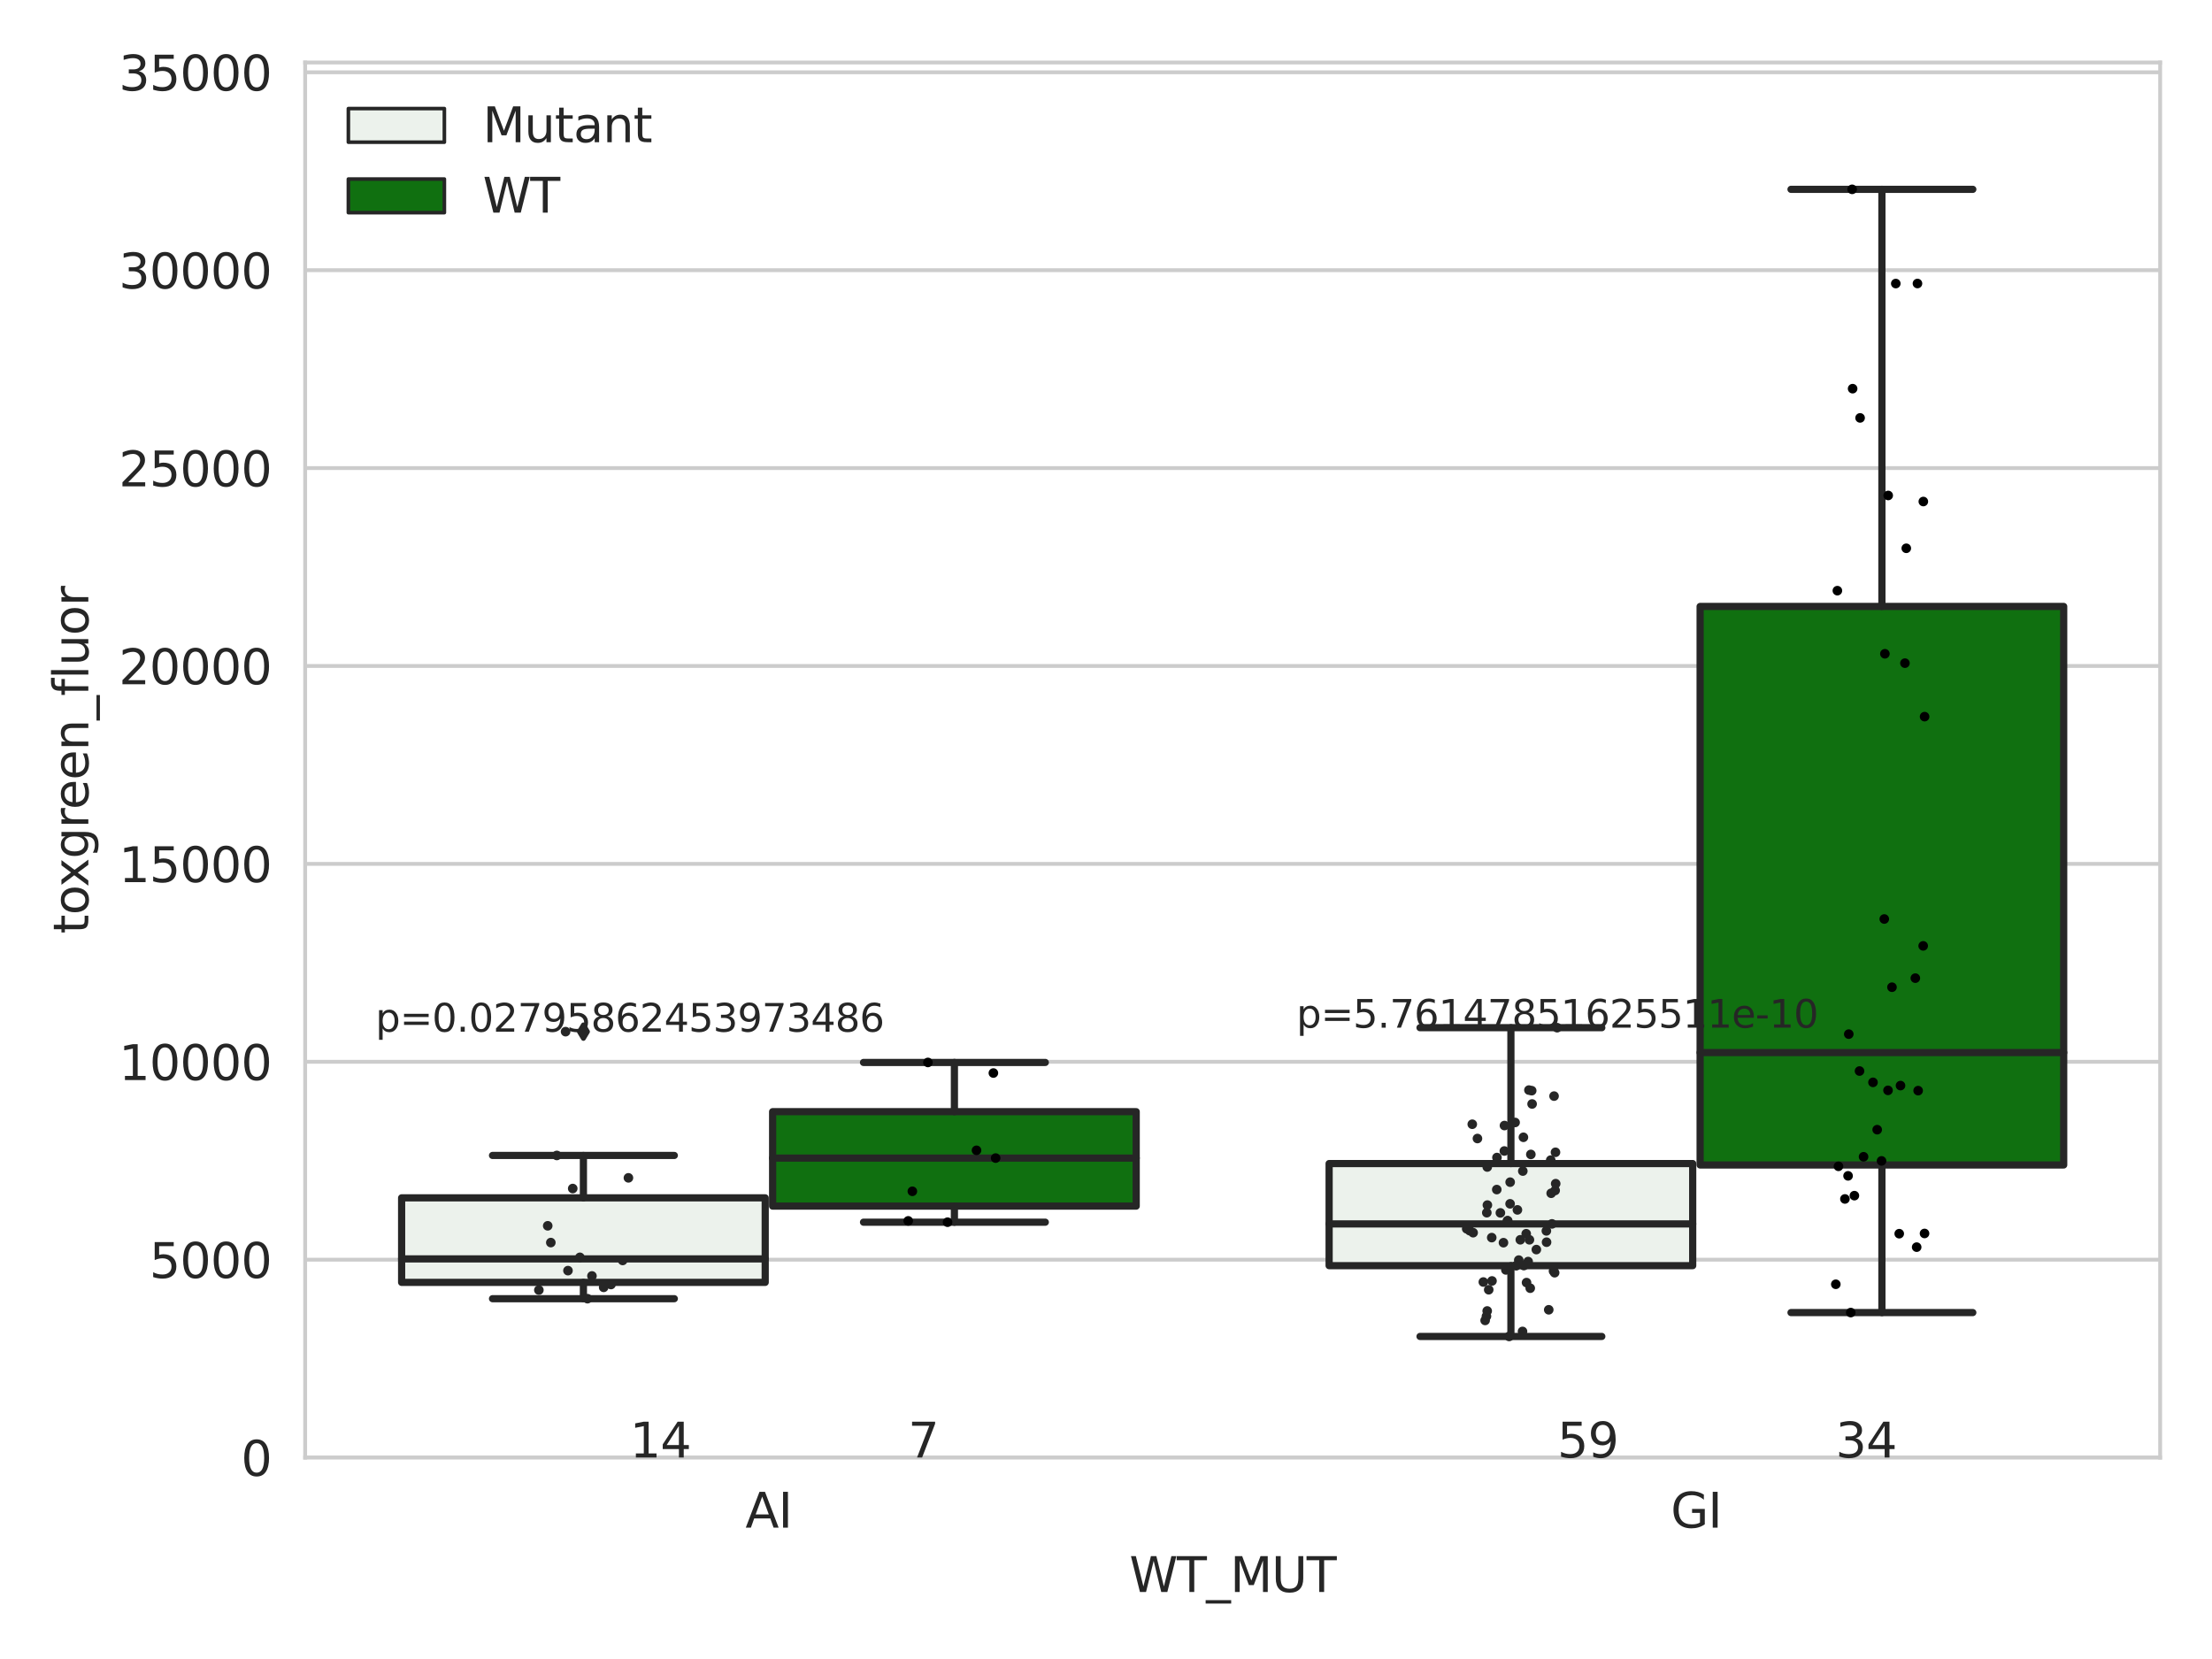 <?xml version="1.0" encoding="utf-8" standalone="no"?>
<!DOCTYPE svg PUBLIC "-//W3C//DTD SVG 1.1//EN"
  "http://www.w3.org/Graphics/SVG/1.1/DTD/svg11.dtd">
<svg xmlns:xlink="http://www.w3.org/1999/xlink" width="460.8pt" height="345.6pt" viewBox="0 0 460.8 345.6" xmlns="http://www.w3.org/2000/svg" version="1.1">
 <defs>
  <style type="text/css">*{stroke-linejoin: round; stroke-linecap: butt}</style>
 </defs>
 <g id="figure_1">
  <g id="patch_1">
   <path d="M 0 345.6 
L 460.8 345.6 
L 460.8 0 
L 0 0 
z
" style="fill: #ffffff"/>
  </g>
  <g id="axes_1">
   <g id="patch_2">
    <path d="M 63.571 303.64 
L 450 303.64 
L 450 13.022 
L 63.571 13.022 
z
" style="fill: #ffffff"/>
   </g>
   <g id="matplotlib.axis_1">
    <g id="xtick_1">
     <g id="text_1">
      <!-- AI -->
      <g style="fill: #262626" transform="translate(155.283 318.238) scale(0.1 -0.1)">
       <defs>
        <path id="DejaVuSans-41" d="M 2188 4044 
L 1331 1722 
L 3047 1722 
L 2188 4044 
z
M 1831 4666 
L 2547 4666 
L 4325 0 
L 3669 0 
L 3244 1197 
L 1141 1197 
L 716 0 
L 50 0 
L 1831 4666 
z
" transform="scale(0.016)"/>
        <path id="DejaVuSans-49" d="M 628 4666 
L 1259 4666 
L 1259 0 
L 628 0 
L 628 4666 
z
" transform="scale(0.016)"/>
       </defs>
       <use xlink:href="#DejaVuSans-41"/>
       <use xlink:href="#DejaVuSans-49" x="68.408"/>
      </g>
     </g>
    </g>
    <g id="xtick_2">
     <g id="text_2">
      <!-- GI -->
      <g style="fill: #262626" transform="translate(348.044 318.238) scale(0.1 -0.1)">
       <defs>
        <path id="DejaVuSans-47" d="M 3809 666 
L 3809 1919 
L 2778 1919 
L 2778 2438 
L 4434 2438 
L 4434 434 
Q 4069 175 3628 42 
Q 3188 -91 2688 -91 
Q 1594 -91 976 548 
Q 359 1188 359 2328 
Q 359 3472 976 4111 
Q 1594 4750 2688 4750 
Q 3144 4750 3555 4637 
Q 3966 4525 4313 4306 
L 4313 3634 
Q 3963 3931 3569 4081 
Q 3175 4231 2741 4231 
Q 1884 4231 1454 3753 
Q 1025 3275 1025 2328 
Q 1025 1384 1454 906 
Q 1884 428 2741 428 
Q 3075 428 3337 486 
Q 3600 544 3809 666 
z
" transform="scale(0.016)"/>
       </defs>
       <use xlink:href="#DejaVuSans-47"/>
       <use xlink:href="#DejaVuSans-49" x="77.49"/>
      </g>
     </g>
    </g>
    <g id="text_3">
     <!-- WT_MUT -->
     <g style="fill: #262626" transform="translate(235.261 331.638) scale(0.1 -0.1)">
      <defs>
       <path id="DejaVuSans-57" d="M 213 4666 
L 850 4666 
L 1831 722 
L 2809 4666 
L 3519 4666 
L 4500 722 
L 5478 4666 
L 6119 4666 
L 4947 0 
L 4153 0 
L 3169 4050 
L 2175 0 
L 1381 0 
L 213 4666 
z
" transform="scale(0.016)"/>
       <path id="DejaVuSans-54" d="M -19 4666 
L 3928 4666 
L 3928 4134 
L 2272 4134 
L 2272 0 
L 1638 0 
L 1638 4134 
L -19 4134 
L -19 4666 
z
" transform="scale(0.016)"/>
       <path id="DejaVuSans-5f" d="M 3263 -1063 
L 3263 -1509 
L -63 -1509 
L -63 -1063 
L 3263 -1063 
z
" transform="scale(0.016)"/>
       <path id="DejaVuSans-4d" d="M 628 4666 
L 1569 4666 
L 2759 1491 
L 3956 4666 
L 4897 4666 
L 4897 0 
L 4281 0 
L 4281 4097 
L 3078 897 
L 2444 897 
L 1241 4097 
L 1241 0 
L 628 0 
L 628 4666 
z
" transform="scale(0.016)"/>
       <path id="DejaVuSans-55" d="M 556 4666 
L 1191 4666 
L 1191 1831 
Q 1191 1081 1462 751 
Q 1734 422 2344 422 
Q 2950 422 3222 751 
Q 3494 1081 3494 1831 
L 3494 4666 
L 4128 4666 
L 4128 1753 
Q 4128 841 3676 375 
Q 3225 -91 2344 -91 
Q 1459 -91 1007 375 
Q 556 841 556 1753 
L 556 4666 
z
" transform="scale(0.016)"/>
      </defs>
      <use xlink:href="#DejaVuSans-57"/>
      <use xlink:href="#DejaVuSans-54" x="98.877"/>
      <use xlink:href="#DejaVuSans-5f" x="159.961"/>
      <use xlink:href="#DejaVuSans-4d" x="209.961"/>
      <use xlink:href="#DejaVuSans-55" x="296.24"/>
      <use xlink:href="#DejaVuSans-54" x="369.434"/>
     </g>
    </g>
   </g>
   <g id="matplotlib.axis_2">
    <g id="ytick_1">
     <g id="line2d_1">
      <path d="M 63.571 303.64 
L 450 303.64 
" clip-path="url(#pd5a8263019)" style="fill: none; stroke: #cccccc; stroke-width: 0.8; stroke-linecap: round"/>
     </g>
     <g id="text_4">
      <!-- 0 -->
      <g style="fill: #262626" transform="translate(50.209 307.439) scale(0.1 -0.1)">
       <defs>
        <path id="DejaVuSans-30" d="M 2034 4250 
Q 1547 4250 1301 3770 
Q 1056 3291 1056 2328 
Q 1056 1369 1301 889 
Q 1547 409 2034 409 
Q 2525 409 2770 889 
Q 3016 1369 3016 2328 
Q 3016 3291 2770 3770 
Q 2525 4250 2034 4250 
z
M 2034 4750 
Q 2819 4750 3233 4129 
Q 3647 3509 3647 2328 
Q 3647 1150 3233 529 
Q 2819 -91 2034 -91 
Q 1250 -91 836 529 
Q 422 1150 422 2328 
Q 422 3509 836 4129 
Q 1250 4750 2034 4750 
z
" transform="scale(0.016)"/>
       </defs>
       <use xlink:href="#DejaVuSans-30"/>
      </g>
     </g>
    </g>
    <g id="ytick_2">
     <g id="line2d_2">
      <path d="M 63.571 262.414 
L 450 262.414 
" clip-path="url(#pd5a8263019)" style="fill: none; stroke: #cccccc; stroke-width: 0.8; stroke-linecap: round"/>
     </g>
     <g id="text_5">
      <!-- 5000 -->
      <g style="fill: #262626" transform="translate(31.121 266.214) scale(0.1 -0.1)">
       <defs>
        <path id="DejaVuSans-35" d="M 691 4666 
L 3169 4666 
L 3169 4134 
L 1269 4134 
L 1269 2991 
Q 1406 3038 1543 3061 
Q 1681 3084 1819 3084 
Q 2600 3084 3056 2656 
Q 3513 2228 3513 1497 
Q 3513 744 3044 326 
Q 2575 -91 1722 -91 
Q 1428 -91 1123 -41 
Q 819 9 494 109 
L 494 744 
Q 775 591 1075 516 
Q 1375 441 1709 441 
Q 2250 441 2565 725 
Q 2881 1009 2881 1497 
Q 2881 1984 2565 2268 
Q 2250 2553 1709 2553 
Q 1456 2553 1204 2497 
Q 953 2441 691 2322 
L 691 4666 
z
" transform="scale(0.016)"/>
       </defs>
       <use xlink:href="#DejaVuSans-35"/>
       <use xlink:href="#DejaVuSans-30" x="63.623"/>
       <use xlink:href="#DejaVuSans-30" x="127.246"/>
       <use xlink:href="#DejaVuSans-30" x="190.869"/>
      </g>
     </g>
    </g>
    <g id="ytick_3">
     <g id="line2d_3">
      <path d="M 63.571 221.189 
L 450 221.189 
" clip-path="url(#pd5a8263019)" style="fill: none; stroke: #cccccc; stroke-width: 0.8; stroke-linecap: round"/>
     </g>
     <g id="text_6">
      <!-- 10000 -->
      <g style="fill: #262626" transform="translate(24.759 224.988) scale(0.1 -0.1)">
       <defs>
        <path id="DejaVuSans-31" d="M 794 531 
L 1825 531 
L 1825 4091 
L 703 3866 
L 703 4441 
L 1819 4666 
L 2450 4666 
L 2450 531 
L 3481 531 
L 3481 0 
L 794 0 
L 794 531 
z
" transform="scale(0.016)"/>
       </defs>
       <use xlink:href="#DejaVuSans-31"/>
       <use xlink:href="#DejaVuSans-30" x="63.623"/>
       <use xlink:href="#DejaVuSans-30" x="127.246"/>
       <use xlink:href="#DejaVuSans-30" x="190.869"/>
       <use xlink:href="#DejaVuSans-30" x="254.492"/>
      </g>
     </g>
    </g>
    <g id="ytick_4">
     <g id="line2d_4">
      <path d="M 63.571 179.963 
L 450 179.963 
" clip-path="url(#pd5a8263019)" style="fill: none; stroke: #cccccc; stroke-width: 0.8; stroke-linecap: round"/>
     </g>
     <g id="text_7">
      <!-- 15000 -->
      <g style="fill: #262626" transform="translate(24.759 183.762) scale(0.1 -0.1)">
       <use xlink:href="#DejaVuSans-31"/>
       <use xlink:href="#DejaVuSans-35" x="63.623"/>
       <use xlink:href="#DejaVuSans-30" x="127.246"/>
       <use xlink:href="#DejaVuSans-30" x="190.869"/>
       <use xlink:href="#DejaVuSans-30" x="254.492"/>
      </g>
     </g>
    </g>
    <g id="ytick_5">
     <g id="line2d_5">
      <path d="M 63.571 138.738 
L 450 138.738 
" clip-path="url(#pd5a8263019)" style="fill: none; stroke: #cccccc; stroke-width: 0.8; stroke-linecap: round"/>
     </g>
     <g id="text_8">
      <!-- 20000 -->
      <g style="fill: #262626" transform="translate(24.759 142.537) scale(0.1 -0.1)">
       <defs>
        <path id="DejaVuSans-32" d="M 1228 531 
L 3431 531 
L 3431 0 
L 469 0 
L 469 531 
Q 828 903 1448 1529 
Q 2069 2156 2228 2338 
Q 2531 2678 2651 2914 
Q 2772 3150 2772 3378 
Q 2772 3750 2511 3984 
Q 2250 4219 1831 4219 
Q 1534 4219 1204 4116 
Q 875 4013 500 3803 
L 500 4441 
Q 881 4594 1212 4672 
Q 1544 4750 1819 4750 
Q 2544 4750 2975 4387 
Q 3406 4025 3406 3419 
Q 3406 3131 3298 2873 
Q 3191 2616 2906 2266 
Q 2828 2175 2409 1742 
Q 1991 1309 1228 531 
z
" transform="scale(0.016)"/>
       </defs>
       <use xlink:href="#DejaVuSans-32"/>
       <use xlink:href="#DejaVuSans-30" x="63.623"/>
       <use xlink:href="#DejaVuSans-30" x="127.246"/>
       <use xlink:href="#DejaVuSans-30" x="190.869"/>
       <use xlink:href="#DejaVuSans-30" x="254.492"/>
      </g>
     </g>
    </g>
    <g id="ytick_6">
     <g id="line2d_6">
      <path d="M 63.571 97.512 
L 450 97.512 
" clip-path="url(#pd5a8263019)" style="fill: none; stroke: #cccccc; stroke-width: 0.8; stroke-linecap: round"/>
     </g>
     <g id="text_9">
      <!-- 25000 -->
      <g style="fill: #262626" transform="translate(24.759 101.311) scale(0.1 -0.1)">
       <use xlink:href="#DejaVuSans-32"/>
       <use xlink:href="#DejaVuSans-35" x="63.623"/>
       <use xlink:href="#DejaVuSans-30" x="127.246"/>
       <use xlink:href="#DejaVuSans-30" x="190.869"/>
       <use xlink:href="#DejaVuSans-30" x="254.492"/>
      </g>
     </g>
    </g>
    <g id="ytick_7">
     <g id="line2d_7">
      <path d="M 63.571 56.286 
L 450 56.286 
" clip-path="url(#pd5a8263019)" style="fill: none; stroke: #cccccc; stroke-width: 0.8; stroke-linecap: round"/>
     </g>
     <g id="text_10">
      <!-- 30000 -->
      <g style="fill: #262626" transform="translate(24.759 60.085) scale(0.1 -0.1)">
       <defs>
        <path id="DejaVuSans-33" d="M 2597 2516 
Q 3050 2419 3304 2112 
Q 3559 1806 3559 1356 
Q 3559 666 3084 287 
Q 2609 -91 1734 -91 
Q 1441 -91 1130 -33 
Q 819 25 488 141 
L 488 750 
Q 750 597 1062 519 
Q 1375 441 1716 441 
Q 2309 441 2620 675 
Q 2931 909 2931 1356 
Q 2931 1769 2642 2001 
Q 2353 2234 1838 2234 
L 1294 2234 
L 1294 2753 
L 1863 2753 
Q 2328 2753 2575 2939 
Q 2822 3125 2822 3475 
Q 2822 3834 2567 4026 
Q 2313 4219 1838 4219 
Q 1578 4219 1281 4162 
Q 984 4106 628 3988 
L 628 4550 
Q 988 4650 1302 4700 
Q 1616 4750 1894 4750 
Q 2613 4750 3031 4423 
Q 3450 4097 3450 3541 
Q 3450 3153 3228 2886 
Q 3006 2619 2597 2516 
z
" transform="scale(0.016)"/>
       </defs>
       <use xlink:href="#DejaVuSans-33"/>
       <use xlink:href="#DejaVuSans-30" x="63.623"/>
       <use xlink:href="#DejaVuSans-30" x="127.246"/>
       <use xlink:href="#DejaVuSans-30" x="190.869"/>
       <use xlink:href="#DejaVuSans-30" x="254.492"/>
      </g>
     </g>
    </g>
    <g id="ytick_8">
     <g id="line2d_8">
      <path d="M 63.571 15.061 
L 450 15.061 
" clip-path="url(#pd5a8263019)" style="fill: none; stroke: #cccccc; stroke-width: 0.8; stroke-linecap: round"/>
     </g>
     <g id="text_11">
      <!-- 35000 -->
      <g style="fill: #262626" transform="translate(24.759 18.86) scale(0.1 -0.1)">
       <use xlink:href="#DejaVuSans-33"/>
       <use xlink:href="#DejaVuSans-35" x="63.623"/>
       <use xlink:href="#DejaVuSans-30" x="127.246"/>
       <use xlink:href="#DejaVuSans-30" x="190.869"/>
       <use xlink:href="#DejaVuSans-30" x="254.492"/>
      </g>
     </g>
    </g>
    <g id="text_12">
     <!-- toxgreen_fluor -->
     <g style="fill: #262626" transform="translate(18.401 194.526) rotate(-90) scale(0.1 -0.1)">
      <defs>
       <path id="DejaVuSans-74" d="M 1172 4494 
L 1172 3500 
L 2356 3500 
L 2356 3053 
L 1172 3053 
L 1172 1153 
Q 1172 725 1289 603 
Q 1406 481 1766 481 
L 2356 481 
L 2356 0 
L 1766 0 
Q 1100 0 847 248 
Q 594 497 594 1153 
L 594 3053 
L 172 3053 
L 172 3500 
L 594 3500 
L 594 4494 
L 1172 4494 
z
" transform="scale(0.016)"/>
       <path id="DejaVuSans-6f" d="M 1959 3097 
Q 1497 3097 1228 2736 
Q 959 2375 959 1747 
Q 959 1119 1226 758 
Q 1494 397 1959 397 
Q 2419 397 2687 759 
Q 2956 1122 2956 1747 
Q 2956 2369 2687 2733 
Q 2419 3097 1959 3097 
z
M 1959 3584 
Q 2709 3584 3137 3096 
Q 3566 2609 3566 1747 
Q 3566 888 3137 398 
Q 2709 -91 1959 -91 
Q 1206 -91 779 398 
Q 353 888 353 1747 
Q 353 2609 779 3096 
Q 1206 3584 1959 3584 
z
" transform="scale(0.016)"/>
       <path id="DejaVuSans-78" d="M 3513 3500 
L 2247 1797 
L 3578 0 
L 2900 0 
L 1881 1375 
L 863 0 
L 184 0 
L 1544 1831 
L 300 3500 
L 978 3500 
L 1906 2253 
L 2834 3500 
L 3513 3500 
z
" transform="scale(0.016)"/>
       <path id="DejaVuSans-67" d="M 2906 1791 
Q 2906 2416 2648 2759 
Q 2391 3103 1925 3103 
Q 1463 3103 1205 2759 
Q 947 2416 947 1791 
Q 947 1169 1205 825 
Q 1463 481 1925 481 
Q 2391 481 2648 825 
Q 2906 1169 2906 1791 
z
M 3481 434 
Q 3481 -459 3084 -895 
Q 2688 -1331 1869 -1331 
Q 1566 -1331 1297 -1286 
Q 1028 -1241 775 -1147 
L 775 -588 
Q 1028 -725 1275 -790 
Q 1522 -856 1778 -856 
Q 2344 -856 2625 -561 
Q 2906 -266 2906 331 
L 2906 616 
Q 2728 306 2450 153 
Q 2172 0 1784 0 
Q 1141 0 747 490 
Q 353 981 353 1791 
Q 353 2603 747 3093 
Q 1141 3584 1784 3584 
Q 2172 3584 2450 3431 
Q 2728 3278 2906 2969 
L 2906 3500 
L 3481 3500 
L 3481 434 
z
" transform="scale(0.016)"/>
       <path id="DejaVuSans-72" d="M 2631 2963 
Q 2534 3019 2420 3045 
Q 2306 3072 2169 3072 
Q 1681 3072 1420 2755 
Q 1159 2438 1159 1844 
L 1159 0 
L 581 0 
L 581 3500 
L 1159 3500 
L 1159 2956 
Q 1341 3275 1631 3429 
Q 1922 3584 2338 3584 
Q 2397 3584 2469 3576 
Q 2541 3569 2628 3553 
L 2631 2963 
z
" transform="scale(0.016)"/>
       <path id="DejaVuSans-65" d="M 3597 1894 
L 3597 1613 
L 953 1613 
Q 991 1019 1311 708 
Q 1631 397 2203 397 
Q 2534 397 2845 478 
Q 3156 559 3463 722 
L 3463 178 
Q 3153 47 2828 -22 
Q 2503 -91 2169 -91 
Q 1331 -91 842 396 
Q 353 884 353 1716 
Q 353 2575 817 3079 
Q 1281 3584 2069 3584 
Q 2775 3584 3186 3129 
Q 3597 2675 3597 1894 
z
M 3022 2063 
Q 3016 2534 2758 2815 
Q 2500 3097 2075 3097 
Q 1594 3097 1305 2825 
Q 1016 2553 972 2059 
L 3022 2063 
z
" transform="scale(0.016)"/>
       <path id="DejaVuSans-6e" d="M 3513 2113 
L 3513 0 
L 2938 0 
L 2938 2094 
Q 2938 2591 2744 2837 
Q 2550 3084 2163 3084 
Q 1697 3084 1428 2787 
Q 1159 2491 1159 1978 
L 1159 0 
L 581 0 
L 581 3500 
L 1159 3500 
L 1159 2956 
Q 1366 3272 1645 3428 
Q 1925 3584 2291 3584 
Q 2894 3584 3203 3211 
Q 3513 2838 3513 2113 
z
" transform="scale(0.016)"/>
       <path id="DejaVuSans-66" d="M 2375 4863 
L 2375 4384 
L 1825 4384 
Q 1516 4384 1395 4259 
Q 1275 4134 1275 3809 
L 1275 3500 
L 2222 3500 
L 2222 3053 
L 1275 3053 
L 1275 0 
L 697 0 
L 697 3053 
L 147 3053 
L 147 3500 
L 697 3500 
L 697 3744 
Q 697 4328 969 4595 
Q 1241 4863 1831 4863 
L 2375 4863 
z
" transform="scale(0.016)"/>
       <path id="DejaVuSans-6c" d="M 603 4863 
L 1178 4863 
L 1178 0 
L 603 0 
L 603 4863 
z
" transform="scale(0.016)"/>
       <path id="DejaVuSans-75" d="M 544 1381 
L 544 3500 
L 1119 3500 
L 1119 1403 
Q 1119 906 1312 657 
Q 1506 409 1894 409 
Q 2359 409 2629 706 
Q 2900 1003 2900 1516 
L 2900 3500 
L 3475 3500 
L 3475 0 
L 2900 0 
L 2900 538 
Q 2691 219 2414 64 
Q 2138 -91 1772 -91 
Q 1169 -91 856 284 
Q 544 659 544 1381 
z
M 1991 3584 
L 1991 3584 
z
" transform="scale(0.016)"/>
      </defs>
      <use xlink:href="#DejaVuSans-74"/>
      <use xlink:href="#DejaVuSans-6f" x="39.209"/>
      <use xlink:href="#DejaVuSans-78" x="97.266"/>
      <use xlink:href="#DejaVuSans-67" x="156.445"/>
      <use xlink:href="#DejaVuSans-72" x="219.922"/>
      <use xlink:href="#DejaVuSans-65" x="258.785"/>
      <use xlink:href="#DejaVuSans-65" x="320.309"/>
      <use xlink:href="#DejaVuSans-6e" x="381.832"/>
      <use xlink:href="#DejaVuSans-5f" x="445.211"/>
      <use xlink:href="#DejaVuSans-66" x="495.211"/>
      <use xlink:href="#DejaVuSans-6c" x="530.416"/>
      <use xlink:href="#DejaVuSans-75" x="558.199"/>
      <use xlink:href="#DejaVuSans-6f" x="621.578"/>
      <use xlink:href="#DejaVuSans-72" x="682.76"/>
     </g>
    </g>
   </g>
   <g id="patch_3">
    <path d="M 83.666 267.142 
L 159.406 267.142 
L 159.406 249.534 
L 83.666 249.534 
L 83.666 267.142 
z
" clip-path="url(#pd5a8263019)" style="fill: #ecf2ec; stroke: #262626; stroke-width: 1.5; stroke-linejoin: miter"/>
   </g>
   <g id="patch_4">
    <path d="M 160.951 251.251 
L 236.691 251.251 
L 236.691 231.583 
L 160.951 231.583 
L 160.951 251.251 
z
" clip-path="url(#pd5a8263019)" style="fill: #107010; stroke: #262626; stroke-width: 1.5; stroke-linejoin: miter"/>
   </g>
   <g id="patch_5">
    <path d="M 276.88 263.66 
L 352.62 263.66 
L 352.62 242.391 
L 276.88 242.391 
L 276.88 263.66 
z
" clip-path="url(#pd5a8263019)" style="fill: #ecf2ec; stroke: #262626; stroke-width: 1.5; stroke-linejoin: miter"/>
   </g>
   <g id="patch_6">
    <path d="M 354.166 242.684 
L 429.906 242.684 
L 429.906 126.334 
L 354.166 126.334 
L 354.166 242.684 
z
" clip-path="url(#pd5a8263019)" style="fill: #107010; stroke: #262626; stroke-width: 1.5; stroke-linejoin: miter"/>
   </g>
   <g id="patch_7">
    <path d="M 160.178 303.64 
L 160.178 303.64 
L 160.178 303.64 
L 160.178 303.64 
z
" clip-path="url(#pd5a8263019)" style="fill: #ecf2ec; stroke: #262626; stroke-width: 0.75; stroke-linejoin: miter"/>
   </g>
   <g id="patch_8">
    <path d="M 160.178 303.64 
L 160.178 303.64 
L 160.178 303.64 
L 160.178 303.64 
z
" clip-path="url(#pd5a8263019)" style="fill: #107010; stroke: #262626; stroke-width: 0.75; stroke-linejoin: miter"/>
   </g>
   <g id="PathCollection_1"/>
   <g id="PathCollection_2"/>
   <g id="line2d_9">
    <path d="M 121.536 267.142 
L 121.536 270.541 
" clip-path="url(#pd5a8263019)" style="fill: none; stroke: #262626; stroke-width: 1.5; stroke-linecap: round"/>
   </g>
   <g id="line2d_10">
    <path d="M 121.536 249.534 
L 121.536 240.701 
" clip-path="url(#pd5a8263019)" style="fill: none; stroke: #262626; stroke-width: 1.5; stroke-linecap: round"/>
   </g>
   <g id="line2d_11">
    <path d="M 102.601 270.541 
L 140.471 270.541 
" clip-path="url(#pd5a8263019)" style="fill: none; stroke: #262626; stroke-width: 1.5; stroke-linecap: round"/>
   </g>
   <g id="line2d_12">
    <path d="M 102.601 240.701 
L 140.471 240.701 
" clip-path="url(#pd5a8263019)" style="fill: none; stroke: #262626; stroke-width: 1.5; stroke-linecap: round"/>
   </g>
   <g id="line2d_13">
    <defs>
     <path id="m09e0e8d202" d="M -0 1.414 
L 0.849 0 
L 0 -1.414 
L -0.849 -0 
z
" style="stroke: #262626; stroke-linejoin: miter"/>
    </defs>
    <g clip-path="url(#pd5a8263019)">
     <use xlink:href="#m09e0e8d202" x="121.536" y="214.913" style="fill: #262626; stroke: #262626; stroke-linejoin: miter"/>
    </g>
   </g>
   <g id="line2d_14">
    <path d="M 198.821 251.251 
L 198.821 254.605 
" clip-path="url(#pd5a8263019)" style="fill: none; stroke: #262626; stroke-width: 1.5; stroke-linecap: round"/>
   </g>
   <g id="line2d_15">
    <path d="M 198.821 231.583 
L 198.821 221.327 
" clip-path="url(#pd5a8263019)" style="fill: none; stroke: #262626; stroke-width: 1.5; stroke-linecap: round"/>
   </g>
   <g id="line2d_16">
    <path d="M 179.886 254.605 
L 217.756 254.605 
" clip-path="url(#pd5a8263019)" style="fill: none; stroke: #262626; stroke-width: 1.5; stroke-linecap: round"/>
   </g>
   <g id="line2d_17">
    <path d="M 179.886 221.327 
L 217.756 221.327 
" clip-path="url(#pd5a8263019)" style="fill: none; stroke: #262626; stroke-width: 1.5; stroke-linecap: round"/>
   </g>
   <g id="line2d_18"/>
   <g id="line2d_19">
    <path d="M 314.75 263.66 
L 314.75 278.405 
" clip-path="url(#pd5a8263019)" style="fill: none; stroke: #262626; stroke-width: 1.5; stroke-linecap: round"/>
   </g>
   <g id="line2d_20">
    <path d="M 314.75 242.391 
L 314.75 214.086 
" clip-path="url(#pd5a8263019)" style="fill: none; stroke: #262626; stroke-width: 1.5; stroke-linecap: round"/>
   </g>
   <g id="line2d_21">
    <path d="M 295.815 278.405 
L 333.685 278.405 
" clip-path="url(#pd5a8263019)" style="fill: none; stroke: #262626; stroke-width: 1.5; stroke-linecap: round"/>
   </g>
   <g id="line2d_22">
    <path d="M 295.815 214.086 
L 333.685 214.086 
" clip-path="url(#pd5a8263019)" style="fill: none; stroke: #262626; stroke-width: 1.5; stroke-linecap: round"/>
   </g>
   <g id="line2d_23"/>
   <g id="line2d_24">
    <path d="M 392.036 242.684 
L 392.036 273.432 
" clip-path="url(#pd5a8263019)" style="fill: none; stroke: #262626; stroke-width: 1.5; stroke-linecap: round"/>
   </g>
   <g id="line2d_25">
    <path d="M 392.036 126.334 
L 392.036 39.442 
" clip-path="url(#pd5a8263019)" style="fill: none; stroke: #262626; stroke-width: 1.5; stroke-linecap: round"/>
   </g>
   <g id="line2d_26">
    <path d="M 373.101 273.432 
L 410.971 273.432 
" clip-path="url(#pd5a8263019)" style="fill: none; stroke: #262626; stroke-width: 1.5; stroke-linecap: round"/>
   </g>
   <g id="line2d_27">
    <path d="M 373.101 39.442 
L 410.971 39.442 
" clip-path="url(#pd5a8263019)" style="fill: none; stroke: #262626; stroke-width: 1.5; stroke-linecap: round"/>
   </g>
   <g id="line2d_28"/>
   <g id="line2d_29">
    <path d="M 83.666 262.25 
L 159.406 262.25 
" clip-path="url(#pd5a8263019)" style="fill: none; stroke: #262626; stroke-width: 1.5; stroke-linecap: round"/>
   </g>
   <g id="line2d_30">
    <path d="M 160.951 241.249 
L 236.691 241.249 
" clip-path="url(#pd5a8263019)" style="fill: none; stroke: #262626; stroke-width: 1.5; stroke-linecap: round"/>
   </g>
   <g id="line2d_31">
    <path d="M 276.88 254.959 
L 352.62 254.959 
" clip-path="url(#pd5a8263019)" style="fill: none; stroke: #262626; stroke-width: 1.5; stroke-linecap: round"/>
   </g>
   <g id="line2d_32">
    <path d="M 354.166 219.271 
L 429.906 219.271 
" clip-path="url(#pd5a8263019)" style="fill: none; stroke: #262626; stroke-width: 1.5; stroke-linecap: round"/>
   </g>
   <g id="patch_9">
    <path d="M 63.571 303.64 
L 63.571 13.022 
" style="fill: none; stroke: #cccccc; stroke-width: 0.8; stroke-linejoin: miter; stroke-linecap: square"/>
   </g>
   <g id="patch_10">
    <path d="M 450 303.64 
L 450 13.022 
" style="fill: none; stroke: #cccccc; stroke-width: 0.8; stroke-linejoin: miter; stroke-linecap: square"/>
   </g>
   <g id="patch_11">
    <path d="M 63.571 303.64 
L 450 303.64 
" style="fill: none; stroke: #cccccc; stroke-width: 0.8; stroke-linejoin: miter; stroke-linecap: square"/>
   </g>
   <g id="patch_12">
    <path d="M 63.571 13.022 
L 450 13.022 
" style="fill: none; stroke: #cccccc; stroke-width: 0.8; stroke-linejoin: miter; stroke-linecap: square"/>
   </g>
   <g id="PathCollection_3">
    <defs>
     <path id="C0_0_17b95a28cc" d="M 0 1 
C 0.265 1 0.52 0.895 0.707 0.707 
C 0.895 0.52 1 0.265 1 -0 
C 1 -0.265 0.895 -0.52 0.707 -0.707 
C 0.52 -0.895 0.265 -1 0 -1 
C -0.265 -1 -0.52 -0.895 -0.707 -0.707 
C -0.895 -0.52 -1 -0.265 -1 0 
C -1 0.265 -0.895 0.52 -0.707 0.707 
C -0.52 0.895 -0.265 1 0 1 
z
"/>
    </defs>
    <g clip-path="url(#pd5a8263019)">
     <use xlink:href="#C0_0_17b95a28cc" x="130.913" y="245.367" style="fill: #262626"/>
    </g>
    <g clip-path="url(#pd5a8263019)">
     <use xlink:href="#C0_0_17b95a28cc" x="127.283" y="267.588" style="fill: #262626"/>
    </g>
    <g clip-path="url(#pd5a8263019)">
     <use xlink:href="#C0_0_17b95a28cc" x="129.714" y="262.575" style="fill: #262626"/>
    </g>
    <g clip-path="url(#pd5a8263019)">
     <use xlink:href="#C0_0_17b95a28cc" x="114.746" y="258.851" style="fill: #262626"/>
    </g>
    <g clip-path="url(#pd5a8263019)">
     <use xlink:href="#C0_0_17b95a28cc" x="114.101" y="255.357" style="fill: #262626"/>
    </g>
    <g clip-path="url(#pd5a8263019)">
     <use xlink:href="#C0_0_17b95a28cc" x="118.318" y="264.696" style="fill: #262626"/>
    </g>
    <g clip-path="url(#pd5a8263019)">
     <use xlink:href="#C0_0_17b95a28cc" x="123.314" y="265.804" style="fill: #262626"/>
    </g>
    <g clip-path="url(#pd5a8263019)">
     <use xlink:href="#C0_0_17b95a28cc" x="122.385" y="270.541" style="fill: #262626"/>
    </g>
    <g clip-path="url(#pd5a8263019)">
     <use xlink:href="#C0_0_17b95a28cc" x="119.31" y="247.593" style="fill: #262626"/>
    </g>
    <g clip-path="url(#pd5a8263019)">
     <use xlink:href="#C0_0_17b95a28cc" x="115.996" y="240.701" style="fill: #262626"/>
    </g>
    <g clip-path="url(#pd5a8263019)">
     <use xlink:href="#C0_0_17b95a28cc" x="112.256" y="268.743" style="fill: #262626"/>
    </g>
    <g clip-path="url(#pd5a8263019)">
     <use xlink:href="#C0_0_17b95a28cc" x="125.756" y="268.178" style="fill: #262626"/>
    </g>
    <g clip-path="url(#pd5a8263019)">
     <use xlink:href="#C0_0_17b95a28cc" x="117.822" y="214.913" style="fill: #262626"/>
    </g>
    <g clip-path="url(#pd5a8263019)">
     <use xlink:href="#C0_0_17b95a28cc" x="120.804" y="261.925" style="fill: #262626"/>
    </g>
   </g>
   <g id="PathCollection_4">
    <defs>
     <path id="C1_0_764d8af386" d="M 0 1 
C 0.265 1 0.52 0.895 0.707 0.707 
C 0.895 0.52 1 0.265 1 -0 
C 1 -0.265 0.895 -0.52 0.707 -0.707 
C 0.52 -0.895 0.265 -1 0 -1 
C -0.265 -1 -0.52 -0.895 -0.707 -0.707 
C -0.895 -0.52 -1 -0.265 -1 0 
C -1 0.265 -0.895 0.52 -0.707 0.707 
C -0.52 0.895 -0.265 1 0 1 
z
"/>
    </defs>
    <g clip-path="url(#pd5a8263019)">
     <use xlink:href="#C1_0_764d8af386" x="203.426" y="239.633"/>
    </g>
    <g clip-path="url(#pd5a8263019)">
     <use xlink:href="#C1_0_764d8af386" x="190.061" y="248.17"/>
    </g>
    <g clip-path="url(#pd5a8263019)">
     <use xlink:href="#C1_0_764d8af386" x="206.941" y="223.532"/>
    </g>
    <g clip-path="url(#pd5a8263019)">
     <use xlink:href="#C1_0_764d8af386" x="193.304" y="221.327"/>
    </g>
    <g clip-path="url(#pd5a8263019)">
     <use xlink:href="#C1_0_764d8af386" x="197.393" y="254.605"/>
    </g>
    <g clip-path="url(#pd5a8263019)">
     <use xlink:href="#C1_0_764d8af386" x="189.202" y="254.332"/>
    </g>
    <g clip-path="url(#pd5a8263019)">
     <use xlink:href="#C1_0_764d8af386" x="207.41" y="241.249"/>
    </g>
   </g>
   <g id="PathCollection_5">
    <defs>
     <path id="C2_0_f271880093" d="M 0 1 
C 0.265 1 0.52 0.895 0.707 0.707 
C 0.895 0.52 1 0.265 1 -0 
C 1 -0.265 0.895 -0.52 0.707 -0.707 
C 0.52 -0.895 0.265 -1 0 -1 
C -0.265 -1 -0.52 -0.895 -0.707 -0.707 
C -0.895 -0.52 -1 -0.265 -1 0 
C -1 0.265 -0.895 0.52 -0.707 0.707 
C -0.52 0.895 -0.265 1 0 1 
z
"/>
    </defs>
    <g clip-path="url(#pd5a8263019)">
     <use xlink:href="#C2_0_f271880093" x="310.128" y="268.678" style="fill: #262626"/>
    </g>
    <g clip-path="url(#pd5a8263019)">
     <use xlink:href="#C2_0_f271880093" x="318.608" y="258.271" style="fill: #262626"/>
    </g>
    <g clip-path="url(#pd5a8263019)">
     <use xlink:href="#C2_0_f271880093" x="320.051" y="260.31" style="fill: #262626"/>
    </g>
    <g clip-path="url(#pd5a8263019)">
     <use xlink:href="#C2_0_f271880093" x="310.812" y="266.843" style="fill: #262626"/>
    </g>
    <g clip-path="url(#pd5a8263019)">
     <use xlink:href="#C2_0_f271880093" x="324.38" y="214.086" style="fill: #262626"/>
    </g>
    <g clip-path="url(#pd5a8263019)">
     <use xlink:href="#C2_0_f271880093" x="324.079" y="246.58" style="fill: #262626"/>
    </g>
    <g clip-path="url(#pd5a8263019)">
     <use xlink:href="#C2_0_f271880093" x="323.304" y="254.959" style="fill: #262626"/>
    </g>
    <g clip-path="url(#pd5a8263019)">
     <use xlink:href="#C2_0_f271880093" x="313.703" y="264.546" style="fill: #262626"/>
    </g>
    <g clip-path="url(#pd5a8263019)">
     <use xlink:href="#C2_0_f271880093" x="322.138" y="256.415" style="fill: #262626"/>
    </g>
    <g clip-path="url(#pd5a8263019)">
     <use xlink:href="#C2_0_f271880093" x="314.382" y="278.405" style="fill: #262626"/>
    </g>
    <g clip-path="url(#pd5a8263019)">
     <use xlink:href="#C2_0_f271880093" x="323.044" y="241.673" style="fill: #262626"/>
    </g>
    <g clip-path="url(#pd5a8263019)">
     <use xlink:href="#C2_0_f271880093" x="306.881" y="256.793" style="fill: #262626"/>
    </g>
    <g clip-path="url(#pd5a8263019)">
     <use xlink:href="#C2_0_f271880093" x="316.106" y="252.042" style="fill: #262626"/>
    </g>
    <g clip-path="url(#pd5a8263019)">
     <use xlink:href="#C2_0_f271880093" x="306.701" y="234.199" style="fill: #262626"/>
    </g>
    <g clip-path="url(#pd5a8263019)">
     <use xlink:href="#C2_0_f271880093" x="316.387" y="262.502" style="fill: #262626"/>
    </g>
    <g clip-path="url(#pd5a8263019)">
     <use xlink:href="#C2_0_f271880093" x="322.178" y="258.771" style="fill: #262626"/>
    </g>
    <g clip-path="url(#pd5a8263019)">
     <use xlink:href="#C2_0_f271880093" x="305.541" y="255.979" style="fill: #262626"/>
    </g>
    <g clip-path="url(#pd5a8263019)">
     <use xlink:href="#C2_0_f271880093" x="316.711" y="258.269" style="fill: #262626"/>
    </g>
    <g clip-path="url(#pd5a8263019)">
     <use xlink:href="#C2_0_f271880093" x="309.81" y="273.098" style="fill: #262626"/>
    </g>
    <g clip-path="url(#pd5a8263019)">
     <use xlink:href="#C2_0_f271880093" x="314.593" y="246.266" style="fill: #262626"/>
    </g>
    <g clip-path="url(#pd5a8263019)">
     <use xlink:href="#C2_0_f271880093" x="309.382" y="275.068" style="fill: #262626"/>
    </g>
    <g clip-path="url(#pd5a8263019)">
     <use xlink:href="#C2_0_f271880093" x="309.657" y="274.203" style="fill: #262626"/>
    </g>
    <g clip-path="url(#pd5a8263019)">
     <use xlink:href="#C2_0_f271880093" x="311.845" y="241.135" style="fill: #262626"/>
    </g>
    <g clip-path="url(#pd5a8263019)">
     <use xlink:href="#C2_0_f271880093" x="309.825" y="243.108" style="fill: #262626"/>
    </g>
    <g clip-path="url(#pd5a8263019)">
     <use xlink:href="#C2_0_f271880093" x="323.626" y="264.782" style="fill: #262626"/>
    </g>
    <g clip-path="url(#pd5a8263019)">
     <use xlink:href="#C2_0_f271880093" x="311.804" y="247.809" style="fill: #262626"/>
    </g>
    <g clip-path="url(#pd5a8263019)">
     <use xlink:href="#C2_0_f271880093" x="323.969" y="247.993" style="fill: #262626"/>
    </g>
    <g clip-path="url(#pd5a8263019)">
     <use xlink:href="#C2_0_f271880093" x="319.081" y="227.207" style="fill: #262626"/>
    </g>
    <g clip-path="url(#pd5a8263019)">
     <use xlink:href="#C2_0_f271880093" x="313.2" y="258.875" style="fill: #262626"/>
    </g>
    <g clip-path="url(#pd5a8263019)">
     <use xlink:href="#C2_0_f271880093" x="318.343" y="262.807" style="fill: #262626"/>
    </g>
    <g clip-path="url(#pd5a8263019)">
     <use xlink:href="#C2_0_f271880093" x="317.446" y="263.641" style="fill: #262626"/>
    </g>
    <g clip-path="url(#pd5a8263019)">
     <use xlink:href="#C2_0_f271880093" x="314.026" y="254.301" style="fill: #262626"/>
    </g>
    <g clip-path="url(#pd5a8263019)">
     <use xlink:href="#C2_0_f271880093" x="318.776" y="268.354" style="fill: #262626"/>
    </g>
    <g clip-path="url(#pd5a8263019)">
     <use xlink:href="#C2_0_f271880093" x="318.903" y="240.487" style="fill: #262626"/>
    </g>
    <g clip-path="url(#pd5a8263019)">
     <use xlink:href="#C2_0_f271880093" x="306.171" y="256.371" style="fill: #262626"/>
    </g>
    <g clip-path="url(#pd5a8263019)">
     <use xlink:href="#C2_0_f271880093" x="313.382" y="239.773" style="fill: #262626"/>
    </g>
    <g clip-path="url(#pd5a8263019)">
     <use xlink:href="#C2_0_f271880093" x="312.558" y="252.665" style="fill: #262626"/>
    </g>
    <g clip-path="url(#pd5a8263019)">
     <use xlink:href="#C2_0_f271880093" x="315.848" y="263.679" style="fill: #262626"/>
    </g>
    <g clip-path="url(#pd5a8263019)">
     <use xlink:href="#C2_0_f271880093" x="322.632" y="272.851" style="fill: #262626"/>
    </g>
    <g clip-path="url(#pd5a8263019)">
     <use xlink:href="#C2_0_f271880093" x="313.407" y="234.471" style="fill: #262626"/>
    </g>
    <g clip-path="url(#pd5a8263019)">
     <use xlink:href="#C2_0_f271880093" x="318.006" y="267.188" style="fill: #262626"/>
    </g>
    <g clip-path="url(#pd5a8263019)">
     <use xlink:href="#C2_0_f271880093" x="323.861" y="265.13" style="fill: #262626"/>
    </g>
    <g clip-path="url(#pd5a8263019)">
     <use xlink:href="#C2_0_f271880093" x="309.008" y="267.067" style="fill: #262626"/>
    </g>
    <g clip-path="url(#pd5a8263019)">
     <use xlink:href="#C2_0_f271880093" x="318.503" y="227.084" style="fill: #262626"/>
    </g>
    <g clip-path="url(#pd5a8263019)">
     <use xlink:href="#C2_0_f271880093" x="317.356" y="236.919" style="fill: #262626"/>
    </g>
    <g clip-path="url(#pd5a8263019)">
     <use xlink:href="#C2_0_f271880093" x="310.755" y="257.817" style="fill: #262626"/>
    </g>
    <g clip-path="url(#pd5a8263019)">
     <use xlink:href="#C2_0_f271880093" x="324.036" y="240.044" style="fill: #262626"/>
    </g>
    <g clip-path="url(#pd5a8263019)">
     <use xlink:href="#C2_0_f271880093" x="315.624" y="233.83" style="fill: #262626"/>
    </g>
    <g clip-path="url(#pd5a8263019)">
     <use xlink:href="#C2_0_f271880093" x="323.139" y="248.577" style="fill: #262626"/>
    </g>
    <g clip-path="url(#pd5a8263019)">
     <use xlink:href="#C2_0_f271880093" x="317.17" y="277.363" style="fill: #262626"/>
    </g>
    <g clip-path="url(#pd5a8263019)">
     <use xlink:href="#C2_0_f271880093" x="307.779" y="237.175" style="fill: #262626"/>
    </g>
    <g clip-path="url(#pd5a8263019)">
     <use xlink:href="#C2_0_f271880093" x="309.727" y="252.628" style="fill: #262626"/>
    </g>
    <g clip-path="url(#pd5a8263019)">
     <use xlink:href="#C2_0_f271880093" x="319.165" y="229.979" style="fill: #262626"/>
    </g>
    <g clip-path="url(#pd5a8263019)">
     <use xlink:href="#C2_0_f271880093" x="317.936" y="257.01" style="fill: #262626"/>
    </g>
    <g clip-path="url(#pd5a8263019)">
     <use xlink:href="#C2_0_f271880093" x="317.23" y="243.953" style="fill: #262626"/>
    </g>
    <g clip-path="url(#pd5a8263019)">
     <use xlink:href="#C2_0_f271880093" x="314.092" y="254.319" style="fill: #262626"/>
    </g>
    <g clip-path="url(#pd5a8263019)">
     <use xlink:href="#C2_0_f271880093" x="323.74" y="228.338" style="fill: #262626"/>
    </g>
    <g clip-path="url(#pd5a8263019)">
     <use xlink:href="#C2_0_f271880093" x="309.85" y="251.039" style="fill: #262626"/>
    </g>
    <g clip-path="url(#pd5a8263019)">
     <use xlink:href="#C2_0_f271880093" x="314.581" y="250.775" style="fill: #262626"/>
    </g>
   </g>
   <g id="PathCollection_6">
    <defs>
     <path id="C3_0_3d6b581902" d="M 0 1 
C 0.265 1 0.52 0.895 0.707 0.707 
C 0.895 0.52 1 0.265 1 -0 
C 1 -0.265 0.895 -0.52 0.707 -0.707 
C 0.52 -0.895 0.265 -1 0 -1 
C -0.265 -1 -0.52 -0.895 -0.707 -0.707 
C -0.895 -0.52 -1 -0.265 -1 0 
C -1 0.265 -0.895 0.52 -0.707 0.707 
C -0.52 0.895 -0.265 1 0 1 
z
"/>
    </defs>
    <g clip-path="url(#pd5a8263019)">
     <use xlink:href="#C3_0_3d6b581902" x="387.491" y="87.059"/>
    </g>
    <g clip-path="url(#pd5a8263019)">
     <use xlink:href="#C3_0_3d6b581902" x="393.347" y="103.214"/>
    </g>
    <g clip-path="url(#pd5a8263019)">
     <use xlink:href="#C3_0_3d6b581902" x="399" y="203.765"/>
    </g>
    <g clip-path="url(#pd5a8263019)">
     <use xlink:href="#C3_0_3d6b581902" x="385.833" y="39.442"/>
    </g>
    <g clip-path="url(#pd5a8263019)">
     <use xlink:href="#C3_0_3d6b581902" x="395.644" y="256.999"/>
    </g>
    <g clip-path="url(#pd5a8263019)">
     <use xlink:href="#C3_0_3d6b581902" x="385.935" y="80.967"/>
    </g>
    <g clip-path="url(#pd5a8263019)">
     <use xlink:href="#C3_0_3d6b581902" x="382.76" y="123.047"/>
    </g>
    <g clip-path="url(#pd5a8263019)">
     <use xlink:href="#C3_0_3d6b581902" x="391.053" y="235.334"/>
    </g>
    <g clip-path="url(#pd5a8263019)">
     <use xlink:href="#C3_0_3d6b581902" x="397.115" y="114.218"/>
    </g>
    <g clip-path="url(#pd5a8263019)">
     <use xlink:href="#C3_0_3d6b581902" x="400.917" y="256.952"/>
    </g>
    <g clip-path="url(#pd5a8263019)">
     <use xlink:href="#C3_0_3d6b581902" x="386.303" y="249.075"/>
    </g>
    <g clip-path="url(#pd5a8263019)">
     <use xlink:href="#C3_0_3d6b581902" x="396.835" y="138.147"/>
    </g>
    <g clip-path="url(#pd5a8263019)">
     <use xlink:href="#C3_0_3d6b581902" x="392.529" y="191.445"/>
    </g>
    <g clip-path="url(#pd5a8263019)">
     <use xlink:href="#C3_0_3d6b581902" x="394.134" y="205.654"/>
    </g>
    <g clip-path="url(#pd5a8263019)">
     <use xlink:href="#C3_0_3d6b581902" x="390.179" y="225.475"/>
    </g>
    <g clip-path="url(#pd5a8263019)">
     <use xlink:href="#C3_0_3d6b581902" x="394.928" y="59.069"/>
    </g>
    <g clip-path="url(#pd5a8263019)">
     <use xlink:href="#C3_0_3d6b581902" x="384.333" y="249.763"/>
    </g>
    <g clip-path="url(#pd5a8263019)">
     <use xlink:href="#C3_0_3d6b581902" x="400.634" y="197.043"/>
    </g>
    <g clip-path="url(#pd5a8263019)">
     <use xlink:href="#C3_0_3d6b581902" x="395.912" y="226.147"/>
    </g>
    <g clip-path="url(#pd5a8263019)">
     <use xlink:href="#C3_0_3d6b581902" x="399.276" y="259.802"/>
    </g>
    <g clip-path="url(#pd5a8263019)">
     <use xlink:href="#C3_0_3d6b581902" x="388.214" y="240.976"/>
    </g>
    <g clip-path="url(#pd5a8263019)">
     <use xlink:href="#C3_0_3d6b581902" x="391.959" y="241.838"/>
    </g>
    <g clip-path="url(#pd5a8263019)">
     <use xlink:href="#C3_0_3d6b581902" x="385.549" y="273.432"/>
    </g>
    <g clip-path="url(#pd5a8263019)">
     <use xlink:href="#C3_0_3d6b581902" x="400.927" y="149.289"/>
    </g>
    <g clip-path="url(#pd5a8263019)">
     <use xlink:href="#C3_0_3d6b581902" x="382.433" y="267.537"/>
    </g>
    <g clip-path="url(#pd5a8263019)">
     <use xlink:href="#C3_0_3d6b581902" x="384.986" y="244.952"/>
    </g>
    <g clip-path="url(#pd5a8263019)">
     <use xlink:href="#C3_0_3d6b581902" x="387.372" y="223.116"/>
    </g>
    <g clip-path="url(#pd5a8263019)">
     <use xlink:href="#C3_0_3d6b581902" x="393.307" y="227.143"/>
    </g>
    <g clip-path="url(#pd5a8263019)">
     <use xlink:href="#C3_0_3d6b581902" x="399.583" y="227.2"/>
    </g>
    <g clip-path="url(#pd5a8263019)">
     <use xlink:href="#C3_0_3d6b581902" x="382.987" y="242.966"/>
    </g>
    <g clip-path="url(#pd5a8263019)">
     <use xlink:href="#C3_0_3d6b581902" x="399.443" y="59.06"/>
    </g>
    <g clip-path="url(#pd5a8263019)">
     <use xlink:href="#C3_0_3d6b581902" x="400.666" y="104.477"/>
    </g>
    <g clip-path="url(#pd5a8263019)">
     <use xlink:href="#C3_0_3d6b581902" x="385.132" y="215.427"/>
    </g>
    <g clip-path="url(#pd5a8263019)">
     <use xlink:href="#C3_0_3d6b581902" x="392.66" y="136.194"/>
    </g>
   </g>
   <g id="text_13">
    <!-- 14 -->
    <g style="fill: #262626" transform="translate(131.196 303.626) scale(0.1 -0.1)">
     <defs>
      <path id="DejaVuSans-34" d="M 2419 4116 
L 825 1625 
L 2419 1625 
L 2419 4116 
z
M 2253 4666 
L 3047 4666 
L 3047 1625 
L 3713 1625 
L 3713 1100 
L 3047 1100 
L 3047 0 
L 2419 0 
L 2419 1100 
L 313 1100 
L 313 1709 
L 2253 4666 
z
" transform="scale(0.016)"/>
     </defs>
     <use xlink:href="#DejaVuSans-31"/>
     <use xlink:href="#DejaVuSans-34" x="63.623"/>
    </g>
   </g>
   <g id="text_14">
    <!-- p=0.02795862453973486 -->
    <g style="fill: #262626" transform="translate(78.224 214.913) scale(0.08 -0.08)">
     <defs>
      <path id="DejaVuSans-70" d="M 1159 525 
L 1159 -1331 
L 581 -1331 
L 581 3500 
L 1159 3500 
L 1159 2969 
Q 1341 3281 1617 3432 
Q 1894 3584 2278 3584 
Q 2916 3584 3314 3078 
Q 3713 2572 3713 1747 
Q 3713 922 3314 415 
Q 2916 -91 2278 -91 
Q 1894 -91 1617 61 
Q 1341 213 1159 525 
z
M 3116 1747 
Q 3116 2381 2855 2742 
Q 2594 3103 2138 3103 
Q 1681 3103 1420 2742 
Q 1159 2381 1159 1747 
Q 1159 1113 1420 752 
Q 1681 391 2138 391 
Q 2594 391 2855 752 
Q 3116 1113 3116 1747 
z
" transform="scale(0.016)"/>
      <path id="DejaVuSans-3d" d="M 678 2906 
L 4684 2906 
L 4684 2381 
L 678 2381 
L 678 2906 
z
M 678 1631 
L 4684 1631 
L 4684 1100 
L 678 1100 
L 678 1631 
z
" transform="scale(0.016)"/>
      <path id="DejaVuSans-2e" d="M 684 794 
L 1344 794 
L 1344 0 
L 684 0 
L 684 794 
z
" transform="scale(0.016)"/>
      <path id="DejaVuSans-37" d="M 525 4666 
L 3525 4666 
L 3525 4397 
L 1831 0 
L 1172 0 
L 2766 4134 
L 525 4134 
L 525 4666 
z
" transform="scale(0.016)"/>
      <path id="DejaVuSans-39" d="M 703 97 
L 703 672 
Q 941 559 1184 500 
Q 1428 441 1663 441 
Q 2288 441 2617 861 
Q 2947 1281 2994 2138 
Q 2813 1869 2534 1725 
Q 2256 1581 1919 1581 
Q 1219 1581 811 2004 
Q 403 2428 403 3163 
Q 403 3881 828 4315 
Q 1253 4750 1959 4750 
Q 2769 4750 3195 4129 
Q 3622 3509 3622 2328 
Q 3622 1225 3098 567 
Q 2575 -91 1691 -91 
Q 1453 -91 1209 -44 
Q 966 3 703 97 
z
M 1959 2075 
Q 2384 2075 2632 2365 
Q 2881 2656 2881 3163 
Q 2881 3666 2632 3958 
Q 2384 4250 1959 4250 
Q 1534 4250 1286 3958 
Q 1038 3666 1038 3163 
Q 1038 2656 1286 2365 
Q 1534 2075 1959 2075 
z
" transform="scale(0.016)"/>
      <path id="DejaVuSans-38" d="M 2034 2216 
Q 1584 2216 1326 1975 
Q 1069 1734 1069 1313 
Q 1069 891 1326 650 
Q 1584 409 2034 409 
Q 2484 409 2743 651 
Q 3003 894 3003 1313 
Q 3003 1734 2745 1975 
Q 2488 2216 2034 2216 
z
M 1403 2484 
Q 997 2584 770 2862 
Q 544 3141 544 3541 
Q 544 4100 942 4425 
Q 1341 4750 2034 4750 
Q 2731 4750 3128 4425 
Q 3525 4100 3525 3541 
Q 3525 3141 3298 2862 
Q 3072 2584 2669 2484 
Q 3125 2378 3379 2068 
Q 3634 1759 3634 1313 
Q 3634 634 3220 271 
Q 2806 -91 2034 -91 
Q 1263 -91 848 271 
Q 434 634 434 1313 
Q 434 1759 690 2068 
Q 947 2378 1403 2484 
z
M 1172 3481 
Q 1172 3119 1398 2916 
Q 1625 2713 2034 2713 
Q 2441 2713 2670 2916 
Q 2900 3119 2900 3481 
Q 2900 3844 2670 4047 
Q 2441 4250 2034 4250 
Q 1625 4250 1398 4047 
Q 1172 3844 1172 3481 
z
" transform="scale(0.016)"/>
      <path id="DejaVuSans-36" d="M 2113 2584 
Q 1688 2584 1439 2293 
Q 1191 2003 1191 1497 
Q 1191 994 1439 701 
Q 1688 409 2113 409 
Q 2538 409 2786 701 
Q 3034 994 3034 1497 
Q 3034 2003 2786 2293 
Q 2538 2584 2113 2584 
z
M 3366 4563 
L 3366 3988 
Q 3128 4100 2886 4159 
Q 2644 4219 2406 4219 
Q 1781 4219 1451 3797 
Q 1122 3375 1075 2522 
Q 1259 2794 1537 2939 
Q 1816 3084 2150 3084 
Q 2853 3084 3261 2657 
Q 3669 2231 3669 1497 
Q 3669 778 3244 343 
Q 2819 -91 2113 -91 
Q 1303 -91 875 529 
Q 447 1150 447 2328 
Q 447 3434 972 4092 
Q 1497 4750 2381 4750 
Q 2619 4750 2861 4703 
Q 3103 4656 3366 4563 
z
" transform="scale(0.016)"/>
     </defs>
     <use xlink:href="#DejaVuSans-70"/>
     <use xlink:href="#DejaVuSans-3d" x="63.477"/>
     <use xlink:href="#DejaVuSans-30" x="147.266"/>
     <use xlink:href="#DejaVuSans-2e" x="210.889"/>
     <use xlink:href="#DejaVuSans-30" x="242.676"/>
     <use xlink:href="#DejaVuSans-32" x="306.299"/>
     <use xlink:href="#DejaVuSans-37" x="369.922"/>
     <use xlink:href="#DejaVuSans-39" x="433.545"/>
     <use xlink:href="#DejaVuSans-35" x="497.168"/>
     <use xlink:href="#DejaVuSans-38" x="560.791"/>
     <use xlink:href="#DejaVuSans-36" x="624.414"/>
     <use xlink:href="#DejaVuSans-32" x="688.037"/>
     <use xlink:href="#DejaVuSans-34" x="751.66"/>
     <use xlink:href="#DejaVuSans-35" x="815.283"/>
     <use xlink:href="#DejaVuSans-33" x="878.906"/>
     <use xlink:href="#DejaVuSans-39" x="942.529"/>
     <use xlink:href="#DejaVuSans-37" x="1006.152"/>
     <use xlink:href="#DejaVuSans-33" x="1069.775"/>
     <use xlink:href="#DejaVuSans-34" x="1133.398"/>
     <use xlink:href="#DejaVuSans-38" x="1197.021"/>
     <use xlink:href="#DejaVuSans-36" x="1260.645"/>
    </g>
   </g>
   <g id="text_15">
    <!-- 7 -->
    <g style="fill: #262626" transform="translate(189.161 303.626) scale(0.1 -0.1)">
     <use xlink:href="#DejaVuSans-37"/>
    </g>
   </g>
   <g id="text_16">
    <!-- 59 -->
    <g style="fill: #262626" transform="translate(324.411 303.626) scale(0.1 -0.1)">
     <use xlink:href="#DejaVuSans-35"/>
     <use xlink:href="#DejaVuSans-39" x="63.623"/>
    </g>
   </g>
   <g id="text_17">
    <!-- p=5.76147851625511e-10 -->
    <g style="fill: #262626" transform="translate(270.079 214.085) scale(0.08 -0.08)">
     <defs>
      <path id="DejaVuSans-2d" d="M 313 2009 
L 1997 2009 
L 1997 1497 
L 313 1497 
L 313 2009 
z
" transform="scale(0.016)"/>
     </defs>
     <use xlink:href="#DejaVuSans-70"/>
     <use xlink:href="#DejaVuSans-3d" x="63.477"/>
     <use xlink:href="#DejaVuSans-35" x="147.266"/>
     <use xlink:href="#DejaVuSans-2e" x="210.889"/>
     <use xlink:href="#DejaVuSans-37" x="242.676"/>
     <use xlink:href="#DejaVuSans-36" x="306.299"/>
     <use xlink:href="#DejaVuSans-31" x="369.922"/>
     <use xlink:href="#DejaVuSans-34" x="433.545"/>
     <use xlink:href="#DejaVuSans-37" x="497.168"/>
     <use xlink:href="#DejaVuSans-38" x="560.791"/>
     <use xlink:href="#DejaVuSans-35" x="624.414"/>
     <use xlink:href="#DejaVuSans-31" x="688.037"/>
     <use xlink:href="#DejaVuSans-36" x="751.66"/>
     <use xlink:href="#DejaVuSans-32" x="815.283"/>
     <use xlink:href="#DejaVuSans-35" x="878.906"/>
     <use xlink:href="#DejaVuSans-35" x="942.529"/>
     <use xlink:href="#DejaVuSans-31" x="1006.152"/>
     <use xlink:href="#DejaVuSans-31" x="1069.775"/>
     <use xlink:href="#DejaVuSans-65" x="1133.398"/>
     <use xlink:href="#DejaVuSans-2d" x="1194.922"/>
     <use xlink:href="#DejaVuSans-31" x="1231.006"/>
     <use xlink:href="#DejaVuSans-30" x="1294.629"/>
    </g>
   </g>
   <g id="text_18">
    <!-- 34 -->
    <g style="fill: #262626" transform="translate(382.375 303.626) scale(0.1 -0.1)">
     <use xlink:href="#DejaVuSans-33"/>
     <use xlink:href="#DejaVuSans-34" x="63.623"/>
    </g>
   </g>
   <g id="legend_1">
    <g id="patch_13">
     <path d="M 72.571 29.621 
L 92.571 29.621 
L 92.571 22.621 
L 72.571 22.621 
z
" style="fill: #ecf2ec; stroke: #262626; stroke-width: 0.75; stroke-linejoin: miter"/>
    </g>
    <g id="text_19">
     <!-- Mutant -->
     <g style="fill: #262626" transform="translate(100.571 29.621) scale(0.1 -0.1)">
      <defs>
       <path id="DejaVuSans-61" d="M 2194 1759 
Q 1497 1759 1228 1600 
Q 959 1441 959 1056 
Q 959 750 1161 570 
Q 1363 391 1709 391 
Q 2188 391 2477 730 
Q 2766 1069 2766 1631 
L 2766 1759 
L 2194 1759 
z
M 3341 1997 
L 3341 0 
L 2766 0 
L 2766 531 
Q 2569 213 2275 61 
Q 1981 -91 1556 -91 
Q 1019 -91 701 211 
Q 384 513 384 1019 
Q 384 1609 779 1909 
Q 1175 2209 1959 2209 
L 2766 2209 
L 2766 2266 
Q 2766 2663 2505 2880 
Q 2244 3097 1772 3097 
Q 1472 3097 1187 3025 
Q 903 2953 641 2809 
L 641 3341 
Q 956 3463 1253 3523 
Q 1550 3584 1831 3584 
Q 2591 3584 2966 3190 
Q 3341 2797 3341 1997 
z
" transform="scale(0.016)"/>
      </defs>
      <use xlink:href="#DejaVuSans-4d"/>
      <use xlink:href="#DejaVuSans-75" x="86.279"/>
      <use xlink:href="#DejaVuSans-74" x="149.658"/>
      <use xlink:href="#DejaVuSans-61" x="188.867"/>
      <use xlink:href="#DejaVuSans-6e" x="250.146"/>
      <use xlink:href="#DejaVuSans-74" x="313.525"/>
     </g>
    </g>
    <g id="patch_14">
     <path d="M 72.571 44.299 
L 92.571 44.299 
L 92.571 37.299 
L 72.571 37.299 
z
" style="fill: #107010; stroke: #262626; stroke-width: 0.75; stroke-linejoin: miter"/>
    </g>
    <g id="text_20">
     <!-- WT -->
     <g style="fill: #262626" transform="translate(100.571 44.299) scale(0.1 -0.1)">
      <use xlink:href="#DejaVuSans-57"/>
      <use xlink:href="#DejaVuSans-54" x="98.877"/>
     </g>
    </g>
   </g>
  </g>
 </g>
 <defs>
  <clipPath id="pd5a8263019">
   <rect x="63.571" y="13.022" width="386.429" height="290.618"/>
  </clipPath>
 </defs>
</svg>
